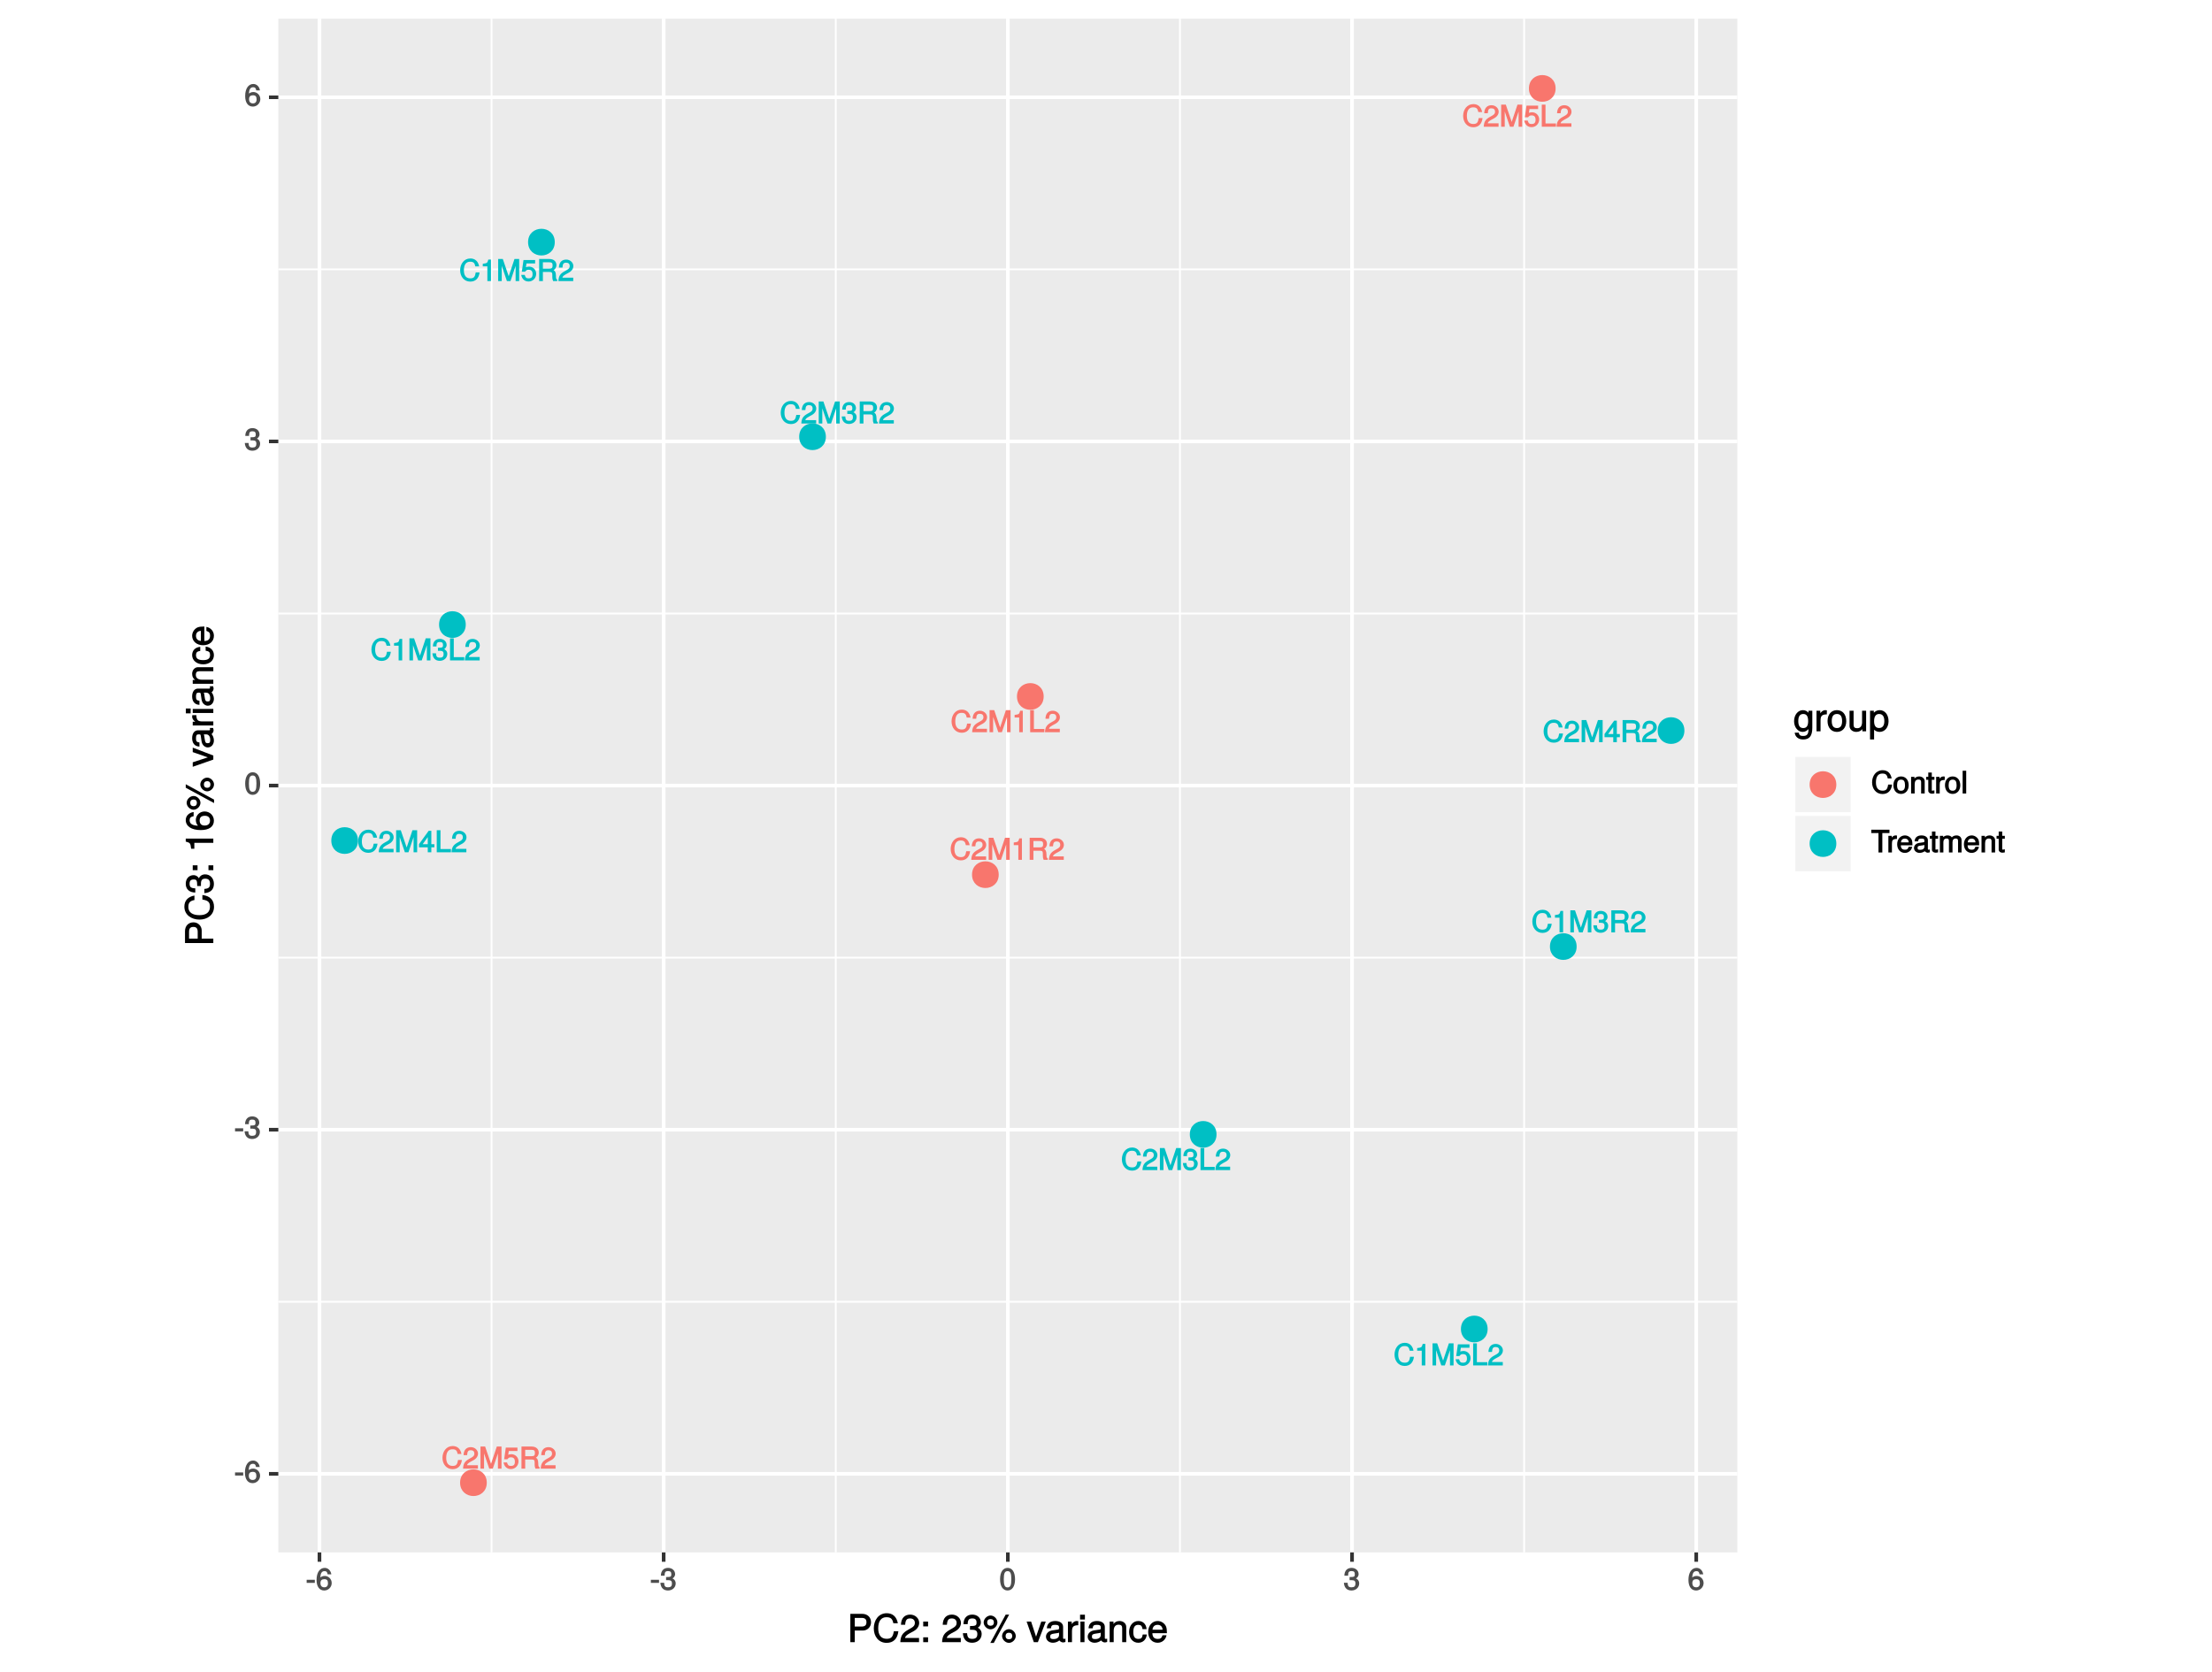 <?xml version="1.0" encoding="UTF-8"?>
<svg xmlns="http://www.w3.org/2000/svg" xmlns:xlink="http://www.w3.org/1999/xlink" width="648pt" height="490pt" viewBox="0 0 648 490" version="1.1">
<defs>
<g>
<symbol overflow="visible" id="glyph0-0">
<path style="stroke:none;" d=""/>
</symbol>
<symbol overflow="visible" id="glyph0-1">
<path style="stroke:none;" d="M 5.781 -2.531 L 4.812 -2.531 C 4.609 -1.234 4.281 -0.797 3.219 -0.797 C 1.984 -0.797 1.344 -1.625 1.344 -3.172 C 1.344 -4.766 1.953 -5.672 3.156 -5.672 C 4.125 -5.672 4.484 -5.359 4.703 -4.297 L 5.812 -4.297 C 5.547 -5.781 4.609 -6.625 3.25 -6.625 C 1.359 -6.625 0.25 -4.984 0.25 -3.172 C 0.25 -1.344 1.391 0.156 3.219 0.156 C 4.734 0.156 5.734 -0.781 5.938 -2.531 Z M 5.781 -2.531 "/>
</symbol>
<symbol overflow="visible" id="glyph0-2">
<path style="stroke:none;" d="M 4.5 -4.406 C 4.5 -5.422 3.562 -6.297 2.422 -6.297 C 1.188 -6.297 0.312 -5.562 0.266 -3.953 L 1.312 -3.953 C 1.375 -5.094 1.656 -5.391 2.391 -5.391 C 3.078 -5.391 3.438 -5.031 3.438 -4.391 C 3.438 -3.906 3.203 -3.594 2.656 -3.281 L 1.875 -2.844 C 0.609 -2.125 0.203 -1.469 0.125 0 L 4.469 0 L 4.469 -1 L 1.297 -1 C 1.359 -1.359 1.594 -1.594 2.328 -2.016 L 3.188 -2.484 C 4.031 -2.938 4.5 -3.656 4.5 -4.406 Z M 4.5 -4.406 "/>
</symbol>
<symbol overflow="visible" id="glyph0-3">
<path style="stroke:none;" d="M 6.641 -0.125 L 6.641 -6.469 L 5.266 -6.469 L 3.422 -0.953 L 3.734 -0.938 L 1.844 -6.469 L 0.484 -6.469 L 0.484 0 L 1.531 0 L 1.531 -5.344 L 1.234 -5.344 L 3.047 0 L 4.094 0 L 5.891 -5.344 L 5.594 -5.344 L 5.594 0 L 6.641 0 Z M 6.641 -0.125 "/>
</symbol>
<symbol overflow="visible" id="glyph0-4">
<path style="stroke:none;" d="M 4.516 -2.141 C 4.516 -3.328 3.578 -4.234 2.422 -4.234 C 2 -4.234 1.547 -4.094 1.5 -4.062 L 1.672 -5.172 L 4.203 -5.172 L 4.203 -6.172 L 0.797 -6.172 L 0.312 -2.75 L 1.25 -2.75 C 1.625 -3.203 1.812 -3.312 2.281 -3.312 C 3.094 -3.312 3.453 -2.922 3.453 -2.031 C 3.453 -1.156 3.109 -0.797 2.281 -0.797 C 1.625 -0.797 1.375 -1 1.156 -1.812 L 0.125 -1.812 C 0.391 -0.484 1.234 0.125 2.297 0.125 C 3.531 0.125 4.516 -0.859 4.516 -2.141 Z M 4.516 -2.141 "/>
</symbol>
<symbol overflow="visible" id="glyph0-5">
<path style="stroke:none;" d="M 5.938 -0.125 L 5.938 -0.391 C 5.594 -0.625 5.578 -0.75 5.562 -1.578 C 5.547 -2.609 5.25 -3.031 4.859 -3.203 C 5.266 -3.406 5.703 -3.969 5.703 -4.688 C 5.703 -5.766 4.875 -6.469 3.656 -6.469 L 0.641 -6.469 L 0.641 0 L 1.734 0 L 1.734 -2.672 L 3.641 -2.672 C 4.328 -2.672 4.516 -2.484 4.5 -1.719 L 4.5 -1.156 C 4.484 -0.781 4.562 -0.391 4.734 0 L 5.938 0 Z M 4.578 -4.578 C 4.578 -3.844 4.344 -3.641 3.5 -3.641 L 1.734 -3.641 L 1.734 -5.516 L 3.5 -5.516 C 4.391 -5.516 4.578 -5.266 4.578 -4.578 Z M 4.578 -4.578 "/>
</symbol>
<symbol overflow="visible" id="glyph0-6">
<path style="stroke:none;" d="M 3.109 -0.125 L 3.109 -6.297 L 2.344 -6.297 C 2.047 -5.266 2.031 -5.25 0.719 -5.078 L 0.719 -4.312 L 2.062 -4.312 L 2.062 0 L 3.109 0 Z M 3.109 -0.125 "/>
</symbol>
<symbol overflow="visible" id="glyph0-7">
<path style="stroke:none;" d="M 4.688 -0.125 L 4.688 -0.953 L 1.625 -0.953 L 1.625 -6.469 L 0.531 -6.469 L 0.531 0 L 4.688 0 Z M 4.688 -0.125 "/>
</symbol>
<symbol overflow="visible" id="glyph0-8">
<path style="stroke:none;" d="M 4.469 -1.891 C 4.469 -2.625 4.016 -3.172 3.297 -3.422 L 3.297 -3.172 C 3.859 -3.391 4.281 -3.906 4.281 -4.516 C 4.281 -5.547 3.453 -6.297 2.297 -6.297 C 1.078 -6.297 0.266 -5.531 0.25 -4.094 L 1.297 -4.094 C 1.312 -5.125 1.531 -5.391 2.297 -5.391 C 2.969 -5.391 3.219 -5.125 3.219 -4.484 C 3.219 -3.844 3.094 -3.703 1.734 -3.703 L 1.734 -2.812 L 2.297 -2.812 C 3.125 -2.812 3.391 -2.547 3.391 -1.875 C 3.391 -1.125 3.078 -0.797 2.297 -0.797 C 1.469 -0.797 1.219 -1.078 1.156 -2.078 L 0.109 -2.078 C 0.219 -0.609 1.031 0.125 2.266 0.125 C 3.516 0.125 4.469 -0.75 4.469 -1.891 Z M 4.469 -1.891 "/>
</symbol>
<symbol overflow="visible" id="glyph0-9">
<path style="stroke:none;" d="M 4.578 -1.578 L 4.578 -2.375 L 3.688 -2.375 L 3.688 -6.297 L 2.906 -6.297 L 0.078 -2.391 L 0.078 -1.453 L 2.641 -1.453 L 2.641 0 L 3.688 0 L 3.688 -1.453 L 4.578 -1.453 Z M 2.797 -2.375 L 1.156 -2.375 L 2.891 -4.797 L 2.641 -4.891 L 2.641 -2.375 Z M 2.797 -2.375 "/>
</symbol>
<symbol overflow="visible" id="glyph0-10">
<path style="stroke:none;" d="M 4.703 -0.141 L 4.703 -0.844 C 4.484 -0.797 4.453 -0.797 4.406 -0.797 C 4.156 -0.797 4.172 -0.797 4.172 -1.016 L 4.172 -3.5 C 4.172 -4.297 3.453 -4.859 2.344 -4.859 C 1.266 -4.859 0.438 -4.328 0.391 -3.141 L 1.406 -3.141 C 1.469 -3.828 1.656 -3.938 2.328 -3.938 C 2.953 -3.938 3.172 -3.828 3.172 -3.406 L 3.172 -3.219 C 3.172 -2.922 3.141 -2.922 2.578 -2.844 C 1.562 -2.719 1.422 -2.688 1.141 -2.578 C 0.625 -2.359 0.203 -1.828 0.203 -1.281 C 0.203 -0.484 0.922 0.125 1.828 0.125 C 2.391 0.125 3.047 -0.141 3.266 -0.359 C 3.266 -0.312 3.734 0.062 4.078 0.062 C 4.219 0.062 4.328 0.047 4.703 -0.047 Z M 3.172 -1.672 C 3.172 -1.031 2.672 -0.75 1.984 -0.75 C 1.422 -0.75 1.25 -0.812 1.25 -1.312 C 1.25 -1.781 1.422 -1.844 2.172 -1.969 C 2.922 -2.062 3.078 -2.094 3.172 -2.141 Z M 3.172 -1.672 "/>
</symbol>
<symbol overflow="visible" id="glyph1-0">
<path style="stroke:none;" d=""/>
</symbol>
<symbol overflow="visible" id="glyph1-1">
<path style="stroke:none;" d="M 2.641 -2.25 L 2.641 -3.016 L 0.25 -3.016 L 0.25 -2.109 L 2.641 -2.109 Z M 2.641 -2.25 "/>
</symbol>
<symbol overflow="visible" id="glyph1-2">
<path style="stroke:none;" d="M 4.656 -2.062 C 4.656 -3.234 3.719 -4.141 2.609 -4.141 C 1.984 -4.141 1.391 -3.875 1.062 -3.406 L 1.312 -3.312 C 1.328 -4.844 1.672 -5.547 2.562 -5.547 C 3.109 -5.547 3.328 -5.344 3.469 -4.609 L 4.547 -4.609 C 4.375 -5.766 3.562 -6.5 2.609 -6.5 C 1.156 -6.5 0.219 -5.141 0.219 -2.969 C 0.219 -1.031 1.047 0.125 2.469 0.125 C 3.656 0.125 4.656 -0.844 4.656 -2.062 Z M 3.562 -2 C 3.562 -1.219 3.188 -0.812 2.484 -0.812 C 1.766 -0.812 1.359 -1.25 1.359 -2.047 C 1.359 -2.828 1.734 -3.188 2.5 -3.188 C 3.25 -3.188 3.562 -2.844 3.562 -2 Z M 3.562 -2 "/>
</symbol>
<symbol overflow="visible" id="glyph1-3">
<path style="stroke:none;" d="M 4.594 -1.938 C 4.594 -2.703 4.141 -3.266 3.391 -3.531 L 3.391 -3.266 C 3.969 -3.5 4.422 -4.031 4.422 -4.656 C 4.422 -5.734 3.547 -6.5 2.359 -6.5 C 1.109 -6.5 0.281 -5.703 0.25 -4.219 L 1.344 -4.219 C 1.359 -5.281 1.578 -5.562 2.375 -5.562 C 3.062 -5.562 3.312 -5.281 3.312 -4.625 C 3.312 -3.953 3.188 -3.812 1.781 -3.812 L 1.781 -2.906 L 2.359 -2.906 C 3.219 -2.906 3.5 -2.625 3.5 -1.938 C 3.5 -1.156 3.172 -0.812 2.359 -0.812 C 1.516 -0.812 1.266 -1.109 1.203 -2.141 L 0.109 -2.141 C 0.219 -0.625 1.062 0.125 2.344 0.125 C 3.625 0.125 4.594 -0.766 4.594 -1.938 Z M 4.594 -1.938 "/>
</symbol>
<symbol overflow="visible" id="glyph1-4">
<path style="stroke:none;" d="M 4.609 -3.125 C 4.609 -5.297 3.781 -6.5 2.422 -6.5 C 1.078 -6.5 0.219 -5.281 0.219 -3.188 C 0.219 -1.078 1.078 0.125 2.422 0.125 C 3.734 0.125 4.609 -1.078 4.609 -3.125 Z M 3.516 -3.203 C 3.516 -1.438 3.266 -0.781 2.406 -0.781 C 1.578 -0.781 1.312 -1.469 1.312 -3.172 C 1.312 -4.875 1.578 -5.547 2.422 -5.547 C 3.25 -5.547 3.516 -4.875 3.516 -3.203 Z M 3.516 -3.203 "/>
</symbol>
<symbol overflow="visible" id="glyph1-5">
<path style="stroke:none;" d="M 5.953 -2.609 L 4.969 -2.609 C 4.766 -1.281 4.406 -0.828 3.328 -0.828 C 2.047 -0.828 1.391 -1.672 1.391 -3.266 C 1.391 -4.922 2.016 -5.844 3.25 -5.844 C 4.25 -5.844 4.625 -5.531 4.859 -4.422 L 6 -4.422 C 5.719 -5.969 4.766 -6.828 3.359 -6.828 C 1.406 -6.828 0.266 -5.141 0.266 -3.266 C 0.266 -1.391 1.438 0.156 3.312 0.156 C 4.875 0.156 5.906 -0.797 6.125 -2.609 Z M 5.953 -2.609 "/>
</symbol>
<symbol overflow="visible" id="glyph1-6">
<path style="stroke:none;" d="M 4.641 -2.406 C 4.641 -4 3.719 -5 2.391 -5 C 1.094 -5 0.156 -3.984 0.156 -2.438 C 0.156 -0.891 1.094 0.125 2.406 0.125 C 3.688 0.125 4.641 -0.891 4.641 -2.406 Z M 3.562 -2.406 C 3.562 -1.328 3.203 -0.812 2.406 -0.812 C 1.578 -0.812 1.234 -1.312 1.234 -2.438 C 1.234 -3.547 1.578 -4.062 2.406 -4.062 C 3.234 -4.062 3.562 -3.547 3.562 -2.406 Z M 3.562 -2.406 "/>
</symbol>
<symbol overflow="visible" id="glyph1-7">
<path style="stroke:none;" d="M 4.438 -0.125 L 4.438 -3.609 C 4.438 -4.375 3.719 -5 2.828 -5 C 2.141 -5 1.578 -4.703 1.172 -4.062 L 1.438 -3.969 L 1.438 -4.875 L 0.453 -4.875 L 0.453 0 L 1.5 0 L 1.5 -2.672 C 1.5 -3.609 1.859 -4.094 2.609 -4.094 C 3.188 -4.094 3.391 -3.875 3.391 -3.328 L 3.391 0 L 4.438 0 Z M 4.438 -0.125 "/>
</symbol>
<symbol overflow="visible" id="glyph1-8">
<path style="stroke:none;" d="M 2.391 -0.125 L 2.391 -0.922 C 2.141 -0.859 2.016 -0.844 1.875 -0.844 C 1.562 -0.844 1.625 -0.797 1.625 -1.125 L 1.625 -4.016 L 2.391 -4.016 L 2.391 -4.875 L 1.625 -4.875 L 1.625 -6.141 L 0.594 -6.141 L 0.594 -4.875 L -0.031 -4.875 L -0.031 -4.016 L 0.594 -4.016 L 0.594 -0.797 C 0.594 -0.328 1.062 0.062 1.641 0.062 C 1.812 0.062 1.984 0.047 2.391 -0.031 Z M 2.391 -0.125 "/>
</symbol>
<symbol overflow="visible" id="glyph1-9">
<path style="stroke:none;" d="M 2.969 -4.094 L 2.969 -4.969 C 2.703 -5 2.641 -5 2.547 -5 C 2.062 -5 1.594 -4.688 1.172 -4 L 1.438 -3.906 L 1.438 -4.875 L 0.453 -4.875 L 0.453 0 L 1.5 0 L 1.5 -2.531 C 1.5 -3.562 1.688 -3.953 2.969 -3.969 Z M 2.969 -4.094 "/>
</symbol>
<symbol overflow="visible" id="glyph1-10">
<path style="stroke:none;" d="M 1.484 -0.125 L 1.484 -6.672 L 0.438 -6.672 L 0.438 0 L 1.484 0 Z M 1.484 -0.125 "/>
</symbol>
<symbol overflow="visible" id="glyph1-11">
<path style="stroke:none;" d="M 5.359 -5.828 L 5.359 -6.672 L 0.031 -6.672 L 0.031 -5.688 L 2.141 -5.688 L 2.141 0 L 3.266 0 L 3.266 -5.688 L 5.359 -5.688 Z M 5.359 -5.828 "/>
</symbol>
<symbol overflow="visible" id="glyph1-12">
<path style="stroke:none;" d="M 4.656 -2.219 C 4.656 -2.891 4.609 -3.312 4.484 -3.656 C 4.172 -4.422 3.328 -5 2.469 -5 C 1.172 -5 0.188 -3.922 0.188 -2.406 C 0.188 -0.891 1.156 0.125 2.453 0.125 C 3.5 0.125 4.375 -0.594 4.594 -1.656 L 3.547 -1.656 C 3.312 -0.938 3.062 -0.812 2.469 -0.812 C 1.703 -0.812 1.281 -1.172 1.266 -2.094 L 4.656 -2.094 Z M 3.828 -2.781 C 3.828 -2.781 3.609 -2.938 3.641 -2.953 L 1.297 -2.953 C 1.344 -3.641 1.719 -4.062 2.453 -4.062 C 3.172 -4.062 3.578 -3.594 3.578 -2.875 Z M 3.828 -2.781 "/>
</symbol>
<symbol overflow="visible" id="glyph1-13">
<path style="stroke:none;" d="M 4.859 -0.156 L 4.859 -0.875 C 4.625 -0.812 4.594 -0.812 4.547 -0.812 C 4.297 -0.812 4.297 -0.812 4.297 -1.047 L 4.297 -3.609 C 4.297 -4.438 3.547 -5 2.422 -5 C 1.297 -5 0.453 -4.453 0.406 -3.25 L 1.438 -3.25 C 1.516 -3.938 1.703 -4.062 2.391 -4.062 C 3.047 -4.062 3.266 -3.953 3.266 -3.516 L 3.266 -3.312 C 3.266 -3.016 3.234 -3.016 2.656 -2.938 C 1.625 -2.812 1.453 -2.766 1.172 -2.656 C 0.641 -2.438 0.219 -1.891 0.219 -1.328 C 0.219 -0.5 0.953 0.125 1.875 0.125 C 2.469 0.125 3.156 -0.156 3.359 -0.375 C 3.375 -0.328 3.844 0.062 4.203 0.062 C 4.359 0.062 4.469 0.047 4.859 -0.047 Z M 3.266 -1.719 C 3.266 -1.062 2.75 -0.781 2.047 -0.781 C 1.469 -0.781 1.281 -0.844 1.281 -1.344 C 1.281 -1.828 1.453 -1.906 2.25 -2.016 C 3.016 -2.125 3.172 -2.156 3.266 -2.203 Z M 3.266 -1.719 "/>
</symbol>
<symbol overflow="visible" id="glyph1-14">
<path style="stroke:none;" d="M 6.828 -0.125 L 6.828 -3.594 C 6.828 -4.422 6.234 -5 5.359 -5 C 4.75 -5 4.266 -4.781 3.969 -4.422 C 3.781 -4.766 3.312 -5 2.703 -5 C 2.094 -5 1.578 -4.734 1.172 -4.188 L 1.438 -4.094 L 1.438 -4.875 L 0.469 -4.875 L 0.469 0 L 1.5 0 L 1.5 -3.031 C 1.5 -3.688 1.844 -4.094 2.438 -4.094 C 2.984 -4.094 3.125 -3.891 3.125 -3.312 L 3.125 0 L 4.172 0 L 4.172 -3.031 C 4.172 -3.688 4.516 -4.094 5.109 -4.094 C 5.641 -4.094 5.797 -3.891 5.797 -3.312 L 5.797 0 L 6.828 0 Z M 6.828 -0.125 "/>
</symbol>
<symbol overflow="visible" id="glyph2-0">
<path style="stroke:none;" d=""/>
</symbol>
<symbol overflow="visible" id="glyph2-1">
<path style="stroke:none;" d="M 6.922 -5.797 C 6.922 -7.297 5.891 -8.297 4.312 -8.297 L 0.859 -8.297 L 0.859 0 L 2.156 0 L 2.156 -3.406 L 4.547 -3.406 C 5.859 -3.406 6.922 -4.469 6.922 -5.797 Z M 5.578 -5.844 C 5.578 -4.969 5.141 -4.578 4.156 -4.578 L 2.156 -4.578 L 2.156 -7.109 L 4.156 -7.109 C 5.141 -7.109 5.578 -6.719 5.578 -5.844 Z M 5.578 -5.844 "/>
</symbol>
<symbol overflow="visible" id="glyph2-2">
<path style="stroke:none;" d="M 7.453 -3.203 L 6.266 -3.203 C 6 -1.547 5.516 -0.984 4.156 -0.984 C 2.562 -0.984 1.688 -2.062 1.688 -4.062 C 1.688 -6.109 2.516 -7.312 4.062 -7.312 C 5.328 -7.312 5.844 -6.891 6.125 -5.531 L 7.438 -5.531 C 7.094 -7.422 5.953 -8.484 4.188 -8.484 C 1.766 -8.484 0.391 -6.391 0.391 -4.047 C 0.391 -1.703 1.797 0.203 4.141 0.203 C 6.109 0.203 7.344 -0.969 7.594 -3.203 Z M 7.453 -3.203 "/>
</symbol>
<symbol overflow="visible" id="glyph2-3">
<path style="stroke:none;" d="M 5.75 -5.641 C 5.75 -6.969 4.594 -8.078 3.125 -8.078 C 1.531 -8.078 0.469 -7.109 0.406 -5.094 L 1.641 -5.094 C 1.734 -6.531 2.141 -6.953 3.094 -6.953 C 3.969 -6.953 4.484 -6.453 4.484 -5.625 C 4.484 -5 4.172 -4.578 3.469 -4.188 L 2.469 -3.609 C 0.844 -2.688 0.312 -1.844 0.219 0 L 5.703 0 L 5.703 -1.234 L 1.609 -1.234 C 1.688 -1.734 2 -2.031 2.953 -2.594 L 4.062 -3.188 C 5.141 -3.766 5.75 -4.688 5.75 -5.641 Z M 5.75 -5.641 "/>
</symbol>
<symbol overflow="visible" id="glyph2-4">
<path style="stroke:none;" d="M 2.234 -0.125 L 2.234 -1.422 L 0.812 -1.422 L 0.812 0 L 2.234 0 Z M 2.234 -4.75 L 2.234 -6.031 L 0.812 -6.031 L 0.812 -4.625 L 2.234 -4.625 Z M 2.234 -4.75 "/>
</symbol>
<symbol overflow="visible" id="glyph2-5">
<path style="stroke:none;" d=""/>
</symbol>
<symbol overflow="visible" id="glyph2-6">
<path style="stroke:none;" d="M 5.703 -2.391 C 5.703 -3.344 5.188 -4.031 4.25 -4.359 L 4.25 -4.078 C 4.969 -4.359 5.469 -5 5.469 -5.781 C 5.469 -7.125 4.438 -8.078 2.953 -8.078 C 1.391 -8.078 0.406 -7.078 0.375 -5.281 L 1.609 -5.281 C 1.641 -6.562 1.984 -6.953 2.969 -6.953 C 3.828 -6.953 4.203 -6.578 4.203 -5.75 C 4.203 -4.922 3.984 -4.719 2.281 -4.719 L 2.281 -3.625 L 2.953 -3.625 C 4.031 -3.625 4.438 -3.25 4.438 -2.391 C 4.438 -1.406 3.969 -0.969 2.953 -0.969 C 1.906 -0.969 1.516 -1.359 1.438 -2.625 L 0.203 -2.625 C 0.328 -0.75 1.328 0.172 2.922 0.172 C 4.531 0.172 5.703 -0.922 5.703 -2.391 Z M 5.703 -2.391 "/>
</symbol>
<symbol overflow="visible" id="glyph2-7">
<path style="stroke:none;" d="M 4.203 -5.766 C 4.203 -6.828 3.25 -7.812 2.188 -7.812 C 1.172 -7.812 0.172 -6.812 0.172 -5.781 C 0.172 -4.75 1.172 -3.766 2.203 -3.766 C 3.219 -3.766 4.203 -4.75 4.203 -5.766 Z M 3.172 -5.781 C 3.172 -5.172 2.812 -4.812 2.203 -4.812 C 1.578 -4.812 1.203 -5.188 1.203 -5.781 C 1.203 -6.406 1.578 -6.766 2.188 -6.766 C 2.812 -6.766 3.172 -6.406 3.172 -5.781 Z M 7.422 -8.078 L 6.625 -8.078 L 2.125 0.219 L 3.141 0.219 L 7.641 -8.078 Z M 9.578 -1.781 C 9.578 -2.844 8.625 -3.812 7.562 -3.812 C 6.547 -3.812 5.562 -2.828 5.562 -1.797 C 5.562 -0.766 6.547 0.203 7.578 0.203 C 8.594 0.203 9.578 -0.766 9.578 -1.781 Z M 8.547 -1.781 C 8.547 -1.188 8.188 -0.844 7.578 -0.844 C 6.969 -0.844 6.594 -1.188 6.594 -1.797 C 6.594 -2.406 6.969 -2.766 7.562 -2.766 C 8.188 -2.766 8.547 -2.406 8.547 -1.781 Z M 8.547 -1.781 "/>
</symbol>
<symbol overflow="visible" id="glyph2-8">
<path style="stroke:none;" d="M 5.344 -6.031 L 4.219 -6.031 L 2.547 -1.219 L 2.812 -1.219 L 1.234 -6.031 L -0.078 -6.031 L 2.031 0 L 3.219 0 L 5.531 -6.031 Z M 5.344 -6.031 "/>
</symbol>
<symbol overflow="visible" id="glyph2-9">
<path style="stroke:none;" d="M 6.016 -0.156 L 6.016 -1.016 C 5.781 -0.969 5.734 -0.969 5.688 -0.969 C 5.375 -0.969 5.328 -0.984 5.328 -1.281 L 5.328 -4.484 C 5.328 -5.516 4.438 -6.203 3.031 -6.203 C 1.625 -6.203 0.625 -5.516 0.562 -4.062 L 1.766 -4.062 C 1.844 -4.891 2.141 -5.078 2.984 -5.078 C 3.812 -5.078 4.141 -4.906 4.141 -4.359 L 4.141 -4.109 C 4.141 -3.734 4.047 -3.703 3.328 -3.625 C 2.031 -3.453 1.828 -3.406 1.469 -3.266 C 0.797 -2.984 0.312 -2.328 0.312 -1.625 C 0.312 -0.578 1.188 0.172 2.359 0.172 C 3.094 0.172 3.891 -0.172 4.234 -0.531 C 4.266 -0.375 4.812 0.078 5.266 0.078 C 5.438 0.078 5.594 0.062 6.016 -0.062 Z M 4.141 -2.125 C 4.141 -1.297 3.438 -0.906 2.547 -0.906 C 1.844 -0.906 1.547 -1.016 1.547 -1.656 C 1.547 -2.25 1.828 -2.391 2.812 -2.531 C 3.766 -2.656 3.969 -2.703 4.141 -2.781 Z M 4.141 -2.125 "/>
</symbol>
<symbol overflow="visible" id="glyph2-10">
<path style="stroke:none;" d="M 3.656 -5.094 L 3.656 -6.156 C 3.375 -6.188 3.297 -6.203 3.172 -6.203 C 2.578 -6.203 2.031 -5.812 1.5 -4.953 L 1.734 -4.844 L 1.734 -6.031 L 0.625 -6.031 L 0.625 0 L 1.812 0 L 1.812 -3.125 C 1.812 -4.422 2.109 -4.938 3.656 -4.969 Z M 3.656 -5.094 "/>
</symbol>
<symbol overflow="visible" id="glyph2-11">
<path style="stroke:none;" d="M 1.812 -0.125 L 1.812 -6.031 L 0.625 -6.031 L 0.625 0 L 1.812 0 Z M 1.938 -6.766 L 1.938 -8.047 L 0.516 -8.047 L 0.516 -6.641 L 1.938 -6.641 Z M 1.938 -6.766 "/>
</symbol>
<symbol overflow="visible" id="glyph2-12">
<path style="stroke:none;" d="M 5.484 -0.125 L 5.484 -4.484 C 5.484 -5.438 4.641 -6.203 3.531 -6.203 C 2.672 -6.203 2.031 -5.828 1.516 -5.031 L 1.75 -4.922 L 1.75 -6.031 L 0.625 -6.031 L 0.625 0 L 1.812 0 L 1.812 -3.312 C 1.812 -4.484 2.328 -5.125 3.25 -5.125 C 3.984 -5.125 4.297 -4.812 4.297 -4.125 L 4.297 0 L 5.484 0 Z M 5.484 -0.125 "/>
</symbol>
<symbol overflow="visible" id="glyph2-13">
<path style="stroke:none;" d="M 5.25 -2.25 L 4.203 -2.25 C 4.031 -1.188 3.703 -0.953 2.922 -0.953 C 1.906 -0.953 1.438 -1.594 1.438 -2.953 C 1.438 -4.406 1.891 -5.078 2.891 -5.078 C 3.656 -5.078 4 -4.766 4.141 -3.828 L 5.328 -3.828 C 5.203 -5.375 4.188 -6.203 2.906 -6.203 C 1.359 -6.203 0.203 -4.875 0.203 -2.953 C 0.203 -1.094 1.328 0.172 2.891 0.172 C 4.266 0.172 5.266 -0.797 5.391 -2.25 Z M 5.25 -2.25 "/>
</symbol>
<symbol overflow="visible" id="glyph2-14">
<path style="stroke:none;" d="M 5.781 -2.75 C 5.781 -3.594 5.703 -4.109 5.547 -4.547 C 5.172 -5.484 4.156 -6.203 3.078 -6.203 C 1.469 -6.203 0.297 -4.875 0.297 -2.984 C 0.297 -1.094 1.438 0.172 3.062 0.172 C 4.375 0.172 5.422 -0.719 5.672 -2.031 L 4.5 -2.031 C 4.203 -1.125 3.828 -0.953 3.094 -0.953 C 2.141 -0.953 1.547 -1.438 1.531 -2.625 L 5.781 -2.625 Z M 4.75 -3.469 C 4.75 -3.469 4.562 -3.625 4.578 -3.641 L 1.562 -3.641 C 1.625 -4.516 2.141 -5.078 3.062 -5.078 C 3.969 -5.078 4.516 -4.469 4.516 -3.562 Z M 4.75 -3.469 "/>
</symbol>
<symbol overflow="visible" id="glyph2-15">
<path style="stroke:none;" d="M 5.516 -1.078 L 5.516 -6.031 L 4.391 -6.031 L 4.391 -5.062 L 4.625 -5.156 C 4.156 -5.844 3.516 -6.203 2.766 -6.203 C 1.312 -6.203 0.172 -4.828 0.172 -2.953 C 0.172 -1.141 1.344 0.172 2.688 0.172 C 3.422 0.172 4.016 -0.172 4.625 -0.906 L 4.391 -1 L 4.391 -0.609 C 4.391 0.906 3.906 1.359 2.844 1.359 C 2.109 1.359 1.688 1.234 1.547 0.391 L 0.359 0.391 C 0.469 1.609 1.453 2.391 2.812 2.391 C 4.609 2.391 5.516 1.469 5.516 -1.078 Z M 4.297 -2.984 C 4.297 -1.609 3.844 -0.953 2.875 -0.953 C 1.875 -0.953 1.406 -1.609 1.406 -3.016 C 1.406 -4.406 1.891 -5.078 2.875 -5.078 C 3.859 -5.078 4.297 -4.375 4.297 -2.984 Z M 4.297 -2.984 "/>
</symbol>
<symbol overflow="visible" id="glyph2-16">
<path style="stroke:none;" d="M 5.734 -2.969 C 5.734 -4.969 4.656 -6.203 2.984 -6.203 C 1.375 -6.203 0.25 -4.953 0.25 -3.016 C 0.25 -1.078 1.359 0.172 3 0.172 C 4.625 0.172 5.734 -1.078 5.734 -2.969 Z M 4.516 -2.984 C 4.516 -1.625 4.016 -0.953 3 -0.953 C 1.984 -0.953 1.484 -1.609 1.484 -3.016 C 1.484 -4.406 1.984 -5.078 3 -5.078 C 4.031 -5.078 4.516 -4.406 4.516 -2.984 Z M 4.516 -2.984 "/>
</symbol>
<symbol overflow="visible" id="glyph2-17">
<path style="stroke:none;" d="M 5.438 -0.125 L 5.438 -6.031 L 4.25 -6.031 L 4.25 -2.719 C 4.25 -1.547 3.766 -0.906 2.812 -0.906 C 2.094 -0.906 1.766 -1.203 1.766 -1.906 L 1.766 -6.031 L 0.578 -6.031 L 0.578 -1.547 C 0.578 -0.578 1.438 0.172 2.547 0.172 C 3.406 0.172 4.031 -0.172 4.562 -0.922 L 4.328 -1.016 L 4.328 0 L 5.438 0 Z M 5.438 -0.125 "/>
</symbol>
<symbol overflow="visible" id="glyph2-18">
<path style="stroke:none;" d="M 5.891 -2.953 C 5.891 -4.891 4.812 -6.203 3.281 -6.203 C 2.5 -6.203 1.766 -5.812 1.344 -5.125 L 1.578 -5.031 L 1.578 -6.031 L 0.469 -6.031 L 0.469 2.391 L 1.656 2.391 L 1.656 -0.828 L 1.422 -0.719 C 1.906 -0.125 2.547 0.172 3.281 0.172 C 4.781 0.172 5.891 -1.125 5.891 -2.953 Z M 4.656 -2.984 C 4.656 -1.672 4.125 -0.969 3.125 -0.969 C 2.156 -0.969 1.656 -1.609 1.656 -2.969 C 1.656 -4.328 2.156 -5.078 3.125 -5.078 C 4.141 -5.078 4.656 -4.359 4.656 -2.984 Z M 4.656 -2.984 "/>
</symbol>
<symbol overflow="visible" id="glyph3-0">
<path style="stroke:none;" d=""/>
</symbol>
<symbol overflow="visible" id="glyph3-1">
<path style="stroke:none;" d="M -5.797 -6.922 C -7.297 -6.922 -8.297 -5.891 -8.297 -4.312 L -8.297 -0.859 L 0 -0.859 L 0 -2.156 L -3.406 -2.156 L -3.406 -4.547 C -3.406 -5.859 -4.469 -6.922 -5.797 -6.922 Z M -5.844 -5.578 C -4.969 -5.578 -4.578 -5.141 -4.578 -4.156 L -4.578 -2.156 L -7.109 -2.156 L -7.109 -4.156 C -7.109 -5.141 -6.719 -5.578 -5.844 -5.578 Z M -5.844 -5.578 "/>
</symbol>
<symbol overflow="visible" id="glyph3-2">
<path style="stroke:none;" d="M -3.203 -7.453 L -3.203 -6.266 C -1.547 -6 -0.984 -5.516 -0.984 -4.156 C -0.984 -2.562 -2.062 -1.688 -4.062 -1.688 C -6.109 -1.688 -7.312 -2.516 -7.312 -4.062 C -7.312 -5.328 -6.891 -5.844 -5.531 -6.125 L -5.531 -7.438 C -7.422 -7.094 -8.484 -5.953 -8.484 -4.188 C -8.484 -1.766 -6.391 -0.391 -4.047 -0.391 C -1.703 -0.391 0.203 -1.797 0.203 -4.141 C 0.203 -6.109 -0.969 -7.344 -3.203 -7.594 Z M -3.203 -7.453 "/>
</symbol>
<symbol overflow="visible" id="glyph3-3">
<path style="stroke:none;" d="M -2.391 -5.703 C -3.344 -5.703 -4.031 -5.188 -4.359 -4.25 L -4.078 -4.25 C -4.359 -4.969 -5 -5.469 -5.781 -5.469 C -7.125 -5.469 -8.078 -4.438 -8.078 -2.953 C -8.078 -1.391 -7.078 -0.406 -5.281 -0.375 L -5.281 -1.609 C -6.562 -1.641 -6.953 -1.984 -6.953 -2.969 C -6.953 -3.828 -6.578 -4.203 -5.75 -4.203 C -4.922 -4.203 -4.719 -3.984 -4.719 -2.281 L -3.625 -2.281 L -3.625 -2.953 C -3.625 -4.031 -3.25 -4.438 -2.391 -4.438 C -1.406 -4.438 -0.969 -3.969 -0.969 -2.953 C -0.969 -1.906 -1.359 -1.516 -2.625 -1.438 L -2.625 -0.203 C -0.75 -0.328 0.172 -1.328 0.172 -2.922 C 0.172 -4.531 -0.922 -5.703 -2.391 -5.703 Z M -2.391 -5.703 "/>
</symbol>
<symbol overflow="visible" id="glyph3-4">
<path style="stroke:none;" d="M -0.125 -2.234 L -1.422 -2.234 L -1.422 -0.812 L 0 -0.812 L 0 -2.234 Z M -4.75 -2.234 L -6.031 -2.234 L -6.031 -0.812 L -4.625 -0.812 L -4.625 -2.234 Z M -4.75 -2.234 "/>
</symbol>
<symbol overflow="visible" id="glyph3-5">
<path style="stroke:none;" d=""/>
</symbol>
<symbol overflow="visible" id="glyph3-6">
<path style="stroke:none;" d="M -0.125 -3.953 L -8.078 -3.953 L -8.078 -3.078 C -6.734 -2.688 -6.703 -2.625 -6.5 -0.984 L -5.562 -0.984 L -5.562 -2.703 L 0 -2.703 L 0 -3.953 Z M -0.125 -3.953 "/>
</symbol>
<symbol overflow="visible" id="glyph3-7">
<path style="stroke:none;" d="M -2.547 -5.781 C -4 -5.781 -5.125 -4.656 -5.125 -3.25 C -5.125 -2.484 -4.781 -1.781 -4.219 -1.359 L -4.109 -1.594 C -6.016 -1.609 -6.938 -2.094 -6.938 -3.203 C -6.938 -3.891 -6.641 -4.219 -5.766 -4.406 L -5.766 -5.625 C -7.172 -5.422 -8.078 -4.453 -8.078 -3.266 C -8.078 -1.453 -6.406 -0.328 -3.688 -0.328 C -1.25 -0.328 0.172 -1.312 0.172 -3.094 C 0.172 -4.578 -1.016 -5.781 -2.547 -5.781 Z M -2.469 -4.516 C -1.5 -4.516 -0.969 -4 -0.969 -3.109 C -0.969 -2.203 -1.531 -1.656 -2.531 -1.656 C -3.5 -1.656 -4 -2.172 -4 -3.141 C -4 -4.062 -3.516 -4.516 -2.469 -4.516 Z M -2.469 -4.516 "/>
</symbol>
<symbol overflow="visible" id="glyph3-8">
<path style="stroke:none;" d="M -5.766 -4.203 C -6.828 -4.203 -7.812 -3.25 -7.812 -2.188 C -7.812 -1.172 -6.812 -0.172 -5.781 -0.172 C -4.75 -0.172 -3.766 -1.172 -3.766 -2.203 C -3.766 -3.219 -4.75 -4.203 -5.766 -4.203 Z M -5.781 -3.172 C -5.172 -3.172 -4.812 -2.812 -4.812 -2.203 C -4.812 -1.578 -5.188 -1.203 -5.781 -1.203 C -6.406 -1.203 -6.766 -1.578 -6.766 -2.188 C -6.766 -2.812 -6.406 -3.172 -5.781 -3.172 Z M -8.078 -7.422 L -8.078 -6.625 L 0.219 -2.125 L 0.219 -3.141 L -8.078 -7.641 Z M -1.781 -9.578 C -2.844 -9.578 -3.812 -8.625 -3.812 -7.562 C -3.812 -6.547 -2.828 -5.562 -1.797 -5.562 C -0.766 -5.562 0.203 -6.547 0.203 -7.578 C 0.203 -8.594 -0.766 -9.578 -1.781 -9.578 Z M -1.781 -8.547 C -1.188 -8.547 -0.844 -8.188 -0.844 -7.578 C -0.844 -6.969 -1.188 -6.594 -1.797 -6.594 C -2.406 -6.594 -2.766 -6.969 -2.766 -7.562 C -2.766 -8.188 -2.406 -8.547 -1.781 -8.547 Z M -1.781 -8.547 "/>
</symbol>
<symbol overflow="visible" id="glyph3-9">
<path style="stroke:none;" d="M -6.031 -5.344 L -6.031 -4.219 L -1.219 -2.547 L -1.219 -2.812 L -6.031 -1.234 L -6.031 0.078 L 0 -2.031 L 0 -3.219 L -6.031 -5.531 Z M -6.031 -5.344 "/>
</symbol>
<symbol overflow="visible" id="glyph3-10">
<path style="stroke:none;" d="M -0.156 -6.016 L -1.016 -6.016 C -0.969 -5.781 -0.969 -5.734 -0.969 -5.688 C -0.969 -5.375 -0.984 -5.328 -1.281 -5.328 L -4.484 -5.328 C -5.516 -5.328 -6.203 -4.438 -6.203 -3.031 C -6.203 -1.625 -5.516 -0.625 -4.062 -0.562 L -4.062 -1.766 C -4.891 -1.844 -5.078 -2.141 -5.078 -2.984 C -5.078 -3.812 -4.906 -4.141 -4.359 -4.141 L -4.109 -4.141 C -3.734 -4.141 -3.703 -4.047 -3.625 -3.328 C -3.453 -2.031 -3.406 -1.828 -3.266 -1.469 C -2.984 -0.797 -2.328 -0.312 -1.625 -0.312 C -0.578 -0.312 0.172 -1.188 0.172 -2.359 C 0.172 -3.094 -0.172 -3.891 -0.531 -4.234 C -0.375 -4.266 0.078 -4.812 0.078 -5.266 C 0.078 -5.438 0.062 -5.594 -0.062 -6.016 Z M -2.125 -4.141 C -1.297 -4.141 -0.906 -3.438 -0.906 -2.547 C -0.906 -1.844 -1.016 -1.547 -1.656 -1.547 C -2.25 -1.547 -2.391 -1.828 -2.531 -2.812 C -2.656 -3.766 -2.703 -3.969 -2.781 -4.141 Z M -2.125 -4.141 "/>
</symbol>
<symbol overflow="visible" id="glyph3-11">
<path style="stroke:none;" d="M -5.094 -3.656 L -6.156 -3.656 C -6.188 -3.375 -6.203 -3.297 -6.203 -3.172 C -6.203 -2.578 -5.812 -2.031 -4.953 -1.5 L -4.844 -1.734 L -6.031 -1.734 L -6.031 -0.625 L 0 -0.625 L 0 -1.812 L -3.125 -1.812 C -4.422 -1.812 -4.938 -2.109 -4.969 -3.656 Z M -5.094 -3.656 "/>
</symbol>
<symbol overflow="visible" id="glyph3-12">
<path style="stroke:none;" d="M -0.125 -1.812 L -6.031 -1.812 L -6.031 -0.625 L 0 -0.625 L 0 -1.812 Z M -6.766 -1.938 L -8.047 -1.938 L -8.047 -0.516 L -6.641 -0.516 L -6.641 -1.938 Z M -6.766 -1.938 "/>
</symbol>
<symbol overflow="visible" id="glyph3-13">
<path style="stroke:none;" d="M -0.125 -5.484 L -4.484 -5.484 C -5.438 -5.484 -6.203 -4.641 -6.203 -3.531 C -6.203 -2.672 -5.828 -2.031 -5.031 -1.516 L -4.922 -1.75 L -6.031 -1.75 L -6.031 -0.625 L 0 -0.625 L 0 -1.812 L -3.312 -1.812 C -4.484 -1.812 -5.125 -2.328 -5.125 -3.25 C -5.125 -3.984 -4.812 -4.297 -4.125 -4.297 L 0 -4.297 L 0 -5.484 Z M -0.125 -5.484 "/>
</symbol>
<symbol overflow="visible" id="glyph3-14">
<path style="stroke:none;" d="M -2.25 -5.25 L -2.25 -4.203 C -1.188 -4.031 -0.953 -3.703 -0.953 -2.922 C -0.953 -1.906 -1.594 -1.438 -2.953 -1.438 C -4.406 -1.438 -5.078 -1.891 -5.078 -2.891 C -5.078 -3.656 -4.766 -4 -3.828 -4.141 L -3.828 -5.328 C -5.375 -5.203 -6.203 -4.188 -6.203 -2.906 C -6.203 -1.359 -4.875 -0.203 -2.953 -0.203 C -1.094 -0.203 0.172 -1.328 0.172 -2.891 C 0.172 -4.266 -0.797 -5.266 -2.25 -5.391 Z M -2.25 -5.25 "/>
</symbol>
<symbol overflow="visible" id="glyph3-15">
<path style="stroke:none;" d="M -2.75 -5.781 C -3.594 -5.781 -4.109 -5.703 -4.547 -5.547 C -5.484 -5.172 -6.203 -4.156 -6.203 -3.078 C -6.203 -1.469 -4.875 -0.297 -2.984 -0.297 C -1.094 -0.297 0.172 -1.438 0.172 -3.062 C 0.172 -4.375 -0.719 -5.422 -2.031 -5.672 L -2.031 -4.5 C -1.125 -4.203 -0.953 -3.828 -0.953 -3.094 C -0.953 -2.141 -1.438 -1.547 -2.625 -1.531 L -2.625 -5.781 Z M -3.469 -4.75 C -3.469 -4.75 -3.625 -4.562 -3.641 -4.578 L -3.641 -1.562 C -4.516 -1.625 -5.078 -2.141 -5.078 -3.062 C -5.078 -3.969 -4.469 -4.516 -3.562 -4.516 Z M -3.469 -4.75 "/>
</symbol>
</g>
<clipPath id="clip1">
  <path d="M 48.383 0 L 600 0 L 600 490 L 48.383 490 Z M 48.383 0 "/>
</clipPath>
<clipPath id="clip2">
  <path d="M 48.383 0 L 600.613 0 L 600.613 490 L 48.383 490 Z M 48.383 0 "/>
</clipPath>
<clipPath id="clip3">
  <path d="M 81.535 5.48 L 509 5.48 L 509 455 L 81.535 455 Z M 81.535 5.48 "/>
</clipPath>
<clipPath id="clip4">
  <path d="M 81.535 381 L 509.957 381 L 509.957 382 L 81.535 382 Z M 81.535 381 "/>
</clipPath>
<clipPath id="clip5">
  <path d="M 81.535 280 L 509.957 280 L 509.957 281 L 81.535 281 Z M 81.535 280 "/>
</clipPath>
<clipPath id="clip6">
  <path d="M 81.535 179 L 509.957 179 L 509.957 181 L 81.535 181 Z M 81.535 179 "/>
</clipPath>
<clipPath id="clip7">
  <path d="M 81.535 78 L 509.957 78 L 509.957 80 L 81.535 80 Z M 81.535 78 "/>
</clipPath>
<clipPath id="clip8">
  <path d="M 143 5.48 L 145 5.48 L 145 455.852 L 143 455.852 Z M 143 5.48 "/>
</clipPath>
<clipPath id="clip9">
  <path d="M 244 5.48 L 246 5.48 L 246 455.852 L 244 455.852 Z M 244 5.48 "/>
</clipPath>
<clipPath id="clip10">
  <path d="M 345 5.48 L 346 5.48 L 346 455.852 L 345 455.852 Z M 345 5.48 "/>
</clipPath>
<clipPath id="clip11">
  <path d="M 446 5.48 L 447 5.48 L 447 455.852 L 446 455.852 Z M 446 5.48 "/>
</clipPath>
<clipPath id="clip12">
  <path d="M 81.535 431 L 509.957 431 L 509.957 433 L 81.535 433 Z M 81.535 431 "/>
</clipPath>
<clipPath id="clip13">
  <path d="M 81.535 330 L 509.957 330 L 509.957 332 L 81.535 332 Z M 81.535 330 "/>
</clipPath>
<clipPath id="clip14">
  <path d="M 81.535 229 L 509.957 229 L 509.957 231 L 81.535 231 Z M 81.535 229 "/>
</clipPath>
<clipPath id="clip15">
  <path d="M 81.535 128 L 509.957 128 L 509.957 130 L 81.535 130 Z M 81.535 128 "/>
</clipPath>
<clipPath id="clip16">
  <path d="M 81.535 27 L 509.957 27 L 509.957 30 L 81.535 30 Z M 81.535 27 "/>
</clipPath>
<clipPath id="clip17">
  <path d="M 93 5.48 L 95 5.48 L 95 455.852 L 93 455.852 Z M 93 5.48 "/>
</clipPath>
<clipPath id="clip18">
  <path d="M 193 5.48 L 195 5.48 L 195 455.852 L 193 455.852 Z M 193 5.48 "/>
</clipPath>
<clipPath id="clip19">
  <path d="M 294 5.48 L 296 5.48 L 296 455.852 L 294 455.852 Z M 294 5.48 "/>
</clipPath>
<clipPath id="clip20">
  <path d="M 395 5.48 L 397 5.48 L 397 455.852 L 395 455.852 Z M 395 5.48 "/>
</clipPath>
<clipPath id="clip21">
  <path d="M 496 5.48 L 498 5.48 L 498 455.852 L 496 455.852 Z M 496 5.48 "/>
</clipPath>
</defs>
<g id="surface7179">
<rect x="0" y="0" width="648" height="490" style="fill:rgb(100%,100%,100%);fill-opacity:1;stroke:none;"/>
<g clip-path="url(#clip1)" clip-rule="nonzero">
<path style=" stroke:none;fill-rule:nonzero;fill:rgb(100%,100%,100%);fill-opacity:1;" d="M 48.383 490 L 599.613 490 L 599.613 0 L 48.383 0 Z M 48.383 490 "/>
</g>
<g clip-path="url(#clip2)" clip-rule="nonzero">
<path style="fill:none;stroke-width:1.067;stroke-linecap:round;stroke-linejoin:round;stroke:rgb(100%,100%,100%);stroke-opacity:1;stroke-miterlimit:10;" d="M 48.383 490 L 599.613 490 L 599.613 0 L 48.383 0 Z M 48.383 490 "/>
</g>
<g clip-path="url(#clip3)" clip-rule="nonzero">
<path style=" stroke:none;fill-rule:nonzero;fill:rgb(92.157%,92.157%,92.157%);fill-opacity:1;" d="M 81.535 454.848 L 508.957 454.848 L 508.957 5.477 L 81.535 5.477 Z M 81.535 454.848 "/>
</g>
<g clip-path="url(#clip4)" clip-rule="nonzero">
<path style="fill:none;stroke-width:0.533;stroke-linecap:butt;stroke-linejoin:round;stroke:rgb(100%,100%,100%);stroke-opacity:1;stroke-miterlimit:10;" d="M 81.535 381.41 L 508.957 381.41 "/>
</g>
<g clip-path="url(#clip5)" clip-rule="nonzero">
<path style="fill:none;stroke-width:0.533;stroke-linecap:butt;stroke-linejoin:round;stroke:rgb(100%,100%,100%);stroke-opacity:1;stroke-miterlimit:10;" d="M 81.535 280.578 L 508.957 280.578 "/>
</g>
<g clip-path="url(#clip6)" clip-rule="nonzero">
<path style="fill:none;stroke-width:0.533;stroke-linecap:butt;stroke-linejoin:round;stroke:rgb(100%,100%,100%);stroke-opacity:1;stroke-miterlimit:10;" d="M 81.535 179.75 L 508.957 179.75 "/>
</g>
<g clip-path="url(#clip7)" clip-rule="nonzero">
<path style="fill:none;stroke-width:0.533;stroke-linecap:butt;stroke-linejoin:round;stroke:rgb(100%,100%,100%);stroke-opacity:1;stroke-miterlimit:10;" d="M 81.535 78.918 L 508.957 78.918 "/>
</g>
<g clip-path="url(#clip8)" clip-rule="nonzero">
<path style="fill:none;stroke-width:0.533;stroke-linecap:butt;stroke-linejoin:round;stroke:rgb(100%,100%,100%);stroke-opacity:1;stroke-miterlimit:10;" d="M 144 454.848 L 144 5.48 "/>
</g>
<g clip-path="url(#clip9)" clip-rule="nonzero">
<path style="fill:none;stroke-width:0.533;stroke-linecap:butt;stroke-linejoin:round;stroke:rgb(100%,100%,100%);stroke-opacity:1;stroke-miterlimit:10;" d="M 244.832 454.848 L 244.832 5.48 "/>
</g>
<g clip-path="url(#clip10)" clip-rule="nonzero">
<path style="fill:none;stroke-width:0.533;stroke-linecap:butt;stroke-linejoin:round;stroke:rgb(100%,100%,100%);stroke-opacity:1;stroke-miterlimit:10;" d="M 345.664 454.848 L 345.664 5.48 "/>
</g>
<g clip-path="url(#clip11)" clip-rule="nonzero">
<path style="fill:none;stroke-width:0.533;stroke-linecap:butt;stroke-linejoin:round;stroke:rgb(100%,100%,100%);stroke-opacity:1;stroke-miterlimit:10;" d="M 446.492 454.848 L 446.492 5.48 "/>
</g>
<g clip-path="url(#clip12)" clip-rule="nonzero">
<path style="fill:none;stroke-width:1.067;stroke-linecap:butt;stroke-linejoin:round;stroke:rgb(100%,100%,100%);stroke-opacity:1;stroke-miterlimit:10;" d="M 81.535 431.828 L 508.957 431.828 "/>
</g>
<g clip-path="url(#clip13)" clip-rule="nonzero">
<path style="fill:none;stroke-width:1.067;stroke-linecap:butt;stroke-linejoin:round;stroke:rgb(100%,100%,100%);stroke-opacity:1;stroke-miterlimit:10;" d="M 81.535 330.996 L 508.957 330.996 "/>
</g>
<g clip-path="url(#clip14)" clip-rule="nonzero">
<path style="fill:none;stroke-width:1.067;stroke-linecap:butt;stroke-linejoin:round;stroke:rgb(100%,100%,100%);stroke-opacity:1;stroke-miterlimit:10;" d="M 81.535 230.164 L 508.957 230.164 "/>
</g>
<g clip-path="url(#clip15)" clip-rule="nonzero">
<path style="fill:none;stroke-width:1.067;stroke-linecap:butt;stroke-linejoin:round;stroke:rgb(100%,100%,100%);stroke-opacity:1;stroke-miterlimit:10;" d="M 81.535 129.332 L 508.957 129.332 "/>
</g>
<g clip-path="url(#clip16)" clip-rule="nonzero">
<path style="fill:none;stroke-width:1.067;stroke-linecap:butt;stroke-linejoin:round;stroke:rgb(100%,100%,100%);stroke-opacity:1;stroke-miterlimit:10;" d="M 81.535 28.504 L 508.957 28.504 "/>
</g>
<g clip-path="url(#clip17)" clip-rule="nonzero">
<path style="fill:none;stroke-width:1.067;stroke-linecap:butt;stroke-linejoin:round;stroke:rgb(100%,100%,100%);stroke-opacity:1;stroke-miterlimit:10;" d="M 93.586 454.848 L 93.586 5.48 "/>
</g>
<g clip-path="url(#clip18)" clip-rule="nonzero">
<path style="fill:none;stroke-width:1.067;stroke-linecap:butt;stroke-linejoin:round;stroke:rgb(100%,100%,100%);stroke-opacity:1;stroke-miterlimit:10;" d="M 194.418 454.848 L 194.418 5.48 "/>
</g>
<g clip-path="url(#clip19)" clip-rule="nonzero">
<path style="fill:none;stroke-width:1.067;stroke-linecap:butt;stroke-linejoin:round;stroke:rgb(100%,100%,100%);stroke-opacity:1;stroke-miterlimit:10;" d="M 295.246 454.848 L 295.246 5.48 "/>
</g>
<g clip-path="url(#clip20)" clip-rule="nonzero">
<path style="fill:none;stroke-width:1.067;stroke-linecap:butt;stroke-linejoin:round;stroke:rgb(100%,100%,100%);stroke-opacity:1;stroke-miterlimit:10;" d="M 396.078 454.848 L 396.078 5.48 "/>
</g>
<g clip-path="url(#clip21)" clip-rule="nonzero">
<path style="fill:none;stroke-width:1.067;stroke-linecap:butt;stroke-linejoin:round;stroke:rgb(100%,100%,100%);stroke-opacity:1;stroke-miterlimit:10;" d="M 496.91 454.848 L 496.91 5.48 "/>
</g>
<path style="fill-rule:nonzero;fill:rgb(97.255%,46.275%,42.745%);fill-opacity:1;stroke-width:0.709;stroke-linecap:round;stroke-linejoin:round;stroke:rgb(97.255%,46.275%,42.745%);stroke-opacity:1;stroke-miterlimit:10;" d="M 142.246 434.422 C 142.246 439.164 135.137 439.164 135.137 434.422 C 135.137 429.684 142.246 429.684 142.246 434.422 "/>
<path style="fill-rule:nonzero;fill:rgb(97.255%,46.275%,42.745%);fill-opacity:1;stroke-width:0.709;stroke-linecap:round;stroke-linejoin:round;stroke:rgb(97.255%,46.275%,42.745%);stroke-opacity:1;stroke-miterlimit:10;" d="M 292.219 256.27 C 292.219 261.012 285.109 261.012 285.109 256.27 C 285.109 251.531 292.219 251.531 292.219 256.27 "/>
<path style="fill-rule:nonzero;fill:rgb(97.255%,46.275%,42.745%);fill-opacity:1;stroke-width:0.709;stroke-linecap:round;stroke-linejoin:round;stroke:rgb(97.255%,46.275%,42.745%);stroke-opacity:1;stroke-miterlimit:10;" d="M 305.387 204.059 C 305.387 208.797 298.273 208.797 298.273 204.059 C 298.273 199.316 305.387 199.316 305.387 204.059 "/>
<path style="fill-rule:nonzero;fill:rgb(0%,74.902%,76.863%);fill-opacity:1;stroke-width:0.709;stroke-linecap:round;stroke-linejoin:round;stroke:rgb(0%,74.902%,76.863%);stroke-opacity:1;stroke-miterlimit:10;" d="M 241.582 127.965 C 241.582 132.703 234.473 132.703 234.473 127.965 C 234.473 123.223 241.582 123.223 241.582 127.965 "/>
<path style="fill-rule:nonzero;fill:rgb(0%,74.902%,76.863%);fill-opacity:1;stroke-width:0.709;stroke-linecap:round;stroke-linejoin:round;stroke:rgb(0%,74.902%,76.863%);stroke-opacity:1;stroke-miterlimit:10;" d="M 461.516 277.336 C 461.516 282.078 454.406 282.078 454.406 277.336 C 454.406 272.598 461.516 272.598 461.516 277.336 "/>
<path style="fill-rule:nonzero;fill:rgb(0%,74.902%,76.863%);fill-opacity:1;stroke-width:0.709;stroke-linecap:round;stroke-linejoin:round;stroke:rgb(0%,74.902%,76.863%);stroke-opacity:1;stroke-miterlimit:10;" d="M 136.086 182.992 C 136.086 187.734 128.977 187.734 128.977 182.992 C 128.977 178.254 136.086 178.254 136.086 182.992 "/>
<path style="fill-rule:nonzero;fill:rgb(0%,74.902%,76.863%);fill-opacity:1;stroke-width:0.709;stroke-linecap:round;stroke-linejoin:round;stroke:rgb(0%,74.902%,76.863%);stroke-opacity:1;stroke-miterlimit:10;" d="M 356.023 332.363 C 356.023 337.105 348.91 337.105 348.91 332.363 C 348.91 327.625 356.023 327.625 356.023 332.363 "/>
<path style="fill-rule:nonzero;fill:rgb(0%,74.902%,76.863%);fill-opacity:1;stroke-width:0.709;stroke-linecap:round;stroke-linejoin:round;stroke:rgb(0%,74.902%,76.863%);stroke-opacity:1;stroke-miterlimit:10;" d="M 493.086 214.055 C 493.086 218.793 485.977 218.793 485.977 214.055 C 485.977 209.312 493.086 209.312 493.086 214.055 "/>
<path style="fill-rule:nonzero;fill:rgb(97.255%,46.275%,42.745%);fill-opacity:1;stroke-width:0.709;stroke-linecap:round;stroke-linejoin:round;stroke:rgb(97.255%,46.275%,42.745%);stroke-opacity:1;stroke-miterlimit:10;" d="M 455.359 25.906 C 455.359 30.645 448.25 30.645 448.25 25.906 C 448.25 21.164 455.359 21.164 455.359 25.906 "/>
<path style="fill-rule:nonzero;fill:rgb(0%,74.902%,76.863%);fill-opacity:1;stroke-width:0.709;stroke-linecap:round;stroke-linejoin:round;stroke:rgb(0%,74.902%,76.863%);stroke-opacity:1;stroke-miterlimit:10;" d="M 162.164 70.938 C 162.164 75.68 155.051 75.68 155.051 70.938 C 155.051 66.199 162.164 66.199 162.164 70.938 "/>
<path style="fill-rule:nonzero;fill:rgb(0%,74.902%,76.863%);fill-opacity:1;stroke-width:0.709;stroke-linecap:round;stroke-linejoin:round;stroke:rgb(0%,74.902%,76.863%);stroke-opacity:1;stroke-miterlimit:10;" d="M 104.52 246.277 C 104.52 251.016 97.41 251.016 97.41 246.277 C 97.41 241.535 104.52 241.535 104.52 246.277 "/>
<path style="fill-rule:nonzero;fill:rgb(0%,74.902%,76.863%);fill-opacity:1;stroke-width:0.709;stroke-linecap:round;stroke-linejoin:round;stroke:rgb(0%,74.902%,76.863%);stroke-opacity:1;stroke-miterlimit:10;" d="M 435.441 389.391 C 435.441 394.129 428.332 394.129 428.332 389.391 C 428.332 384.648 435.441 384.648 435.441 389.391 "/>
<g style="fill:rgb(97.255%,46.275%,42.745%);fill-opacity:1;">
  <use xlink:href="#glyph0-1" x="129.371" y="430.303"/>
  <use xlink:href="#glyph0-2" x="135.53" y="430.303"/>
  <use xlink:href="#glyph0-3" x="140.273" y="430.303"/>
  <use xlink:href="#glyph0-4" x="147.38" y="430.303"/>
  <use xlink:href="#glyph0-5" x="152.123" y="430.303"/>
  <use xlink:href="#glyph0-2" x="158.282" y="430.303"/>
</g>
<g style="fill:rgb(97.255%,46.275%,42.745%);fill-opacity:1;">
  <use xlink:href="#glyph0-1" x="278.25" y="251.928"/>
  <use xlink:href="#glyph0-2" x="284.409" y="251.928"/>
  <use xlink:href="#glyph0-3" x="289.152" y="251.928"/>
  <use xlink:href="#glyph0-6" x="296.259" y="251.928"/>
  <use xlink:href="#glyph0-5" x="301.002" y="251.928"/>
  <use xlink:href="#glyph0-2" x="307.161" y="251.928"/>
</g>
<g style="fill:rgb(97.255%,46.275%,42.745%);fill-opacity:1;">
  <use xlink:href="#glyph0-1" x="278.504" y="214.537"/>
  <use xlink:href="#glyph0-2" x="284.663" y="214.537"/>
  <use xlink:href="#glyph0-3" x="289.406" y="214.537"/>
  <use xlink:href="#glyph0-6" x="296.513" y="214.537"/>
  <use xlink:href="#glyph0-7" x="301.256" y="214.537"/>
  <use xlink:href="#glyph0-2" x="305.999" y="214.537"/>
</g>
<g style="fill:rgb(0%,74.902%,76.863%);fill-opacity:1;">
  <use xlink:href="#glyph0-1" x="228.461" y="124.096"/>
  <use xlink:href="#glyph0-2" x="234.62" y="124.096"/>
  <use xlink:href="#glyph0-3" x="239.363" y="124.096"/>
  <use xlink:href="#glyph0-8" x="246.47" y="124.096"/>
  <use xlink:href="#glyph0-5" x="251.213" y="124.096"/>
  <use xlink:href="#glyph0-2" x="257.372" y="124.096"/>
</g>
<g style="fill:rgb(0%,74.902%,76.863%);fill-opacity:1;">
  <use xlink:href="#glyph0-1" x="448.641" y="273.182"/>
  <use xlink:href="#glyph0-6" x="454.8" y="273.182"/>
  <use xlink:href="#glyph0-3" x="459.543" y="273.182"/>
  <use xlink:href="#glyph0-8" x="466.649" y="273.182"/>
  <use xlink:href="#glyph0-5" x="471.393" y="273.182"/>
  <use xlink:href="#glyph0-2" x="477.552" y="273.182"/>
</g>
<g style="fill:rgb(0%,74.902%,76.863%);fill-opacity:1;">
  <use xlink:href="#glyph0-1" x="108.555" y="193.494"/>
  <use xlink:href="#glyph0-6" x="114.714" y="193.494"/>
  <use xlink:href="#glyph0-3" x="119.457" y="193.494"/>
  <use xlink:href="#glyph0-8" x="126.563" y="193.494"/>
  <use xlink:href="#glyph0-7" x="131.307" y="193.494"/>
  <use xlink:href="#glyph0-2" x="136.05" y="193.494"/>
</g>
<g style="fill:rgb(0%,74.902%,76.863%);fill-opacity:1;">
  <use xlink:href="#glyph0-1" x="328.402" y="342.838"/>
  <use xlink:href="#glyph0-2" x="334.562" y="342.838"/>
  <use xlink:href="#glyph0-3" x="339.305" y="342.838"/>
  <use xlink:href="#glyph0-8" x="346.411" y="342.838"/>
  <use xlink:href="#glyph0-7" x="351.154" y="342.838"/>
  <use xlink:href="#glyph0-2" x="355.897" y="342.838"/>
</g>
<g style="fill:rgb(0%,74.902%,76.863%);fill-opacity:1;">
  <use xlink:href="#glyph0-1" x="451.949" y="217.447"/>
  <use xlink:href="#glyph0-2" x="458.108" y="217.447"/>
  <use xlink:href="#glyph0-3" x="462.852" y="217.447"/>
  <use xlink:href="#glyph0-9" x="469.958" y="217.447"/>
  <use xlink:href="#glyph0-5" x="474.701" y="217.447"/>
  <use xlink:href="#glyph0-2" x="480.86" y="217.447"/>
</g>
<g style="fill:rgb(97.255%,46.275%,42.745%);fill-opacity:1;">
  <use xlink:href="#glyph0-1" x="428.375" y="37.127"/>
  <use xlink:href="#glyph0-2" x="434.534" y="37.127"/>
  <use xlink:href="#glyph0-3" x="439.277" y="37.127"/>
  <use xlink:href="#glyph0-4" x="446.384" y="37.127"/>
  <use xlink:href="#glyph0-7" x="451.127" y="37.127"/>
  <use xlink:href="#glyph0-2" x="455.87" y="37.127"/>
</g>
<g style="fill:rgb(0%,74.902%,76.863%);fill-opacity:1;">
  <use xlink:href="#glyph0-1" x="134.551" y="82.354"/>
  <use xlink:href="#glyph0-6" x="140.71" y="82.354"/>
  <use xlink:href="#glyph0-3" x="145.453" y="82.354"/>
  <use xlink:href="#glyph0-4" x="152.56" y="82.354"/>
  <use xlink:href="#glyph0-5" x="157.303" y="82.354"/>
  <use xlink:href="#glyph0-2" x="163.462" y="82.354"/>
</g>
<g style="fill:rgb(0%,74.902%,76.863%);fill-opacity:1;">
  <use xlink:href="#glyph0-1" x="104.66" y="249.717"/>
  <use xlink:href="#glyph0-2" x="110.819" y="249.717"/>
  <use xlink:href="#glyph0-3" x="115.562" y="249.717"/>
  <use xlink:href="#glyph0-9" x="122.669" y="249.717"/>
  <use xlink:href="#glyph0-7" x="127.412" y="249.717"/>
  <use xlink:href="#glyph0-2" x="132.155" y="249.717"/>
</g>
<g style="fill:rgb(0%,74.902%,76.863%);fill-opacity:1;">
  <use xlink:href="#glyph0-1" x="408.273" y="400.061"/>
  <use xlink:href="#glyph0-6" x="414.433" y="400.061"/>
  <use xlink:href="#glyph0-3" x="419.176" y="400.061"/>
  <use xlink:href="#glyph0-4" x="426.282" y="400.061"/>
  <use xlink:href="#glyph0-7" x="431.025" y="400.061"/>
  <use xlink:href="#glyph0-2" x="435.769" y="400.061"/>
</g>
<g style="fill:rgb(30.196%,30.196%,30.196%);fill-opacity:1;">
  <use xlink:href="#glyph1-1" x="68.605" y="434.431"/>
  <use xlink:href="#glyph1-2" x="71.535" y="434.431"/>
</g>
<g style="fill:rgb(30.196%,30.196%,30.196%);fill-opacity:1;">
  <use xlink:href="#glyph1-1" x="68.605" y="333.599"/>
  <use xlink:href="#glyph1-3" x="71.535" y="333.599"/>
</g>
<g style="fill:rgb(30.196%,30.196%,30.196%);fill-opacity:1;">
  <use xlink:href="#glyph1-4" x="71.605" y="232.767"/>
</g>
<g style="fill:rgb(30.196%,30.196%,30.196%);fill-opacity:1;">
  <use xlink:href="#glyph1-3" x="71.605" y="131.935"/>
</g>
<g style="fill:rgb(30.196%,30.196%,30.196%);fill-opacity:1;">
  <use xlink:href="#glyph1-2" x="71.605" y="31.106"/>
</g>
<path style="fill:none;stroke-width:1.067;stroke-linecap:butt;stroke-linejoin:round;stroke:rgb(20%,20%,20%);stroke-opacity:1;stroke-miterlimit:10;" d="M 78.797 431.828 L 81.535 431.828 "/>
<path style="fill:none;stroke-width:1.067;stroke-linecap:butt;stroke-linejoin:round;stroke:rgb(20%,20%,20%);stroke-opacity:1;stroke-miterlimit:10;" d="M 78.797 330.996 L 81.535 330.996 "/>
<path style="fill:none;stroke-width:1.067;stroke-linecap:butt;stroke-linejoin:round;stroke:rgb(20%,20%,20%);stroke-opacity:1;stroke-miterlimit:10;" d="M 78.797 230.164 L 81.535 230.164 "/>
<path style="fill:none;stroke-width:1.067;stroke-linecap:butt;stroke-linejoin:round;stroke:rgb(20%,20%,20%);stroke-opacity:1;stroke-miterlimit:10;" d="M 78.797 129.332 L 81.535 129.332 "/>
<path style="fill:none;stroke-width:1.067;stroke-linecap:butt;stroke-linejoin:round;stroke:rgb(20%,20%,20%);stroke-opacity:1;stroke-miterlimit:10;" d="M 78.797 28.504 L 81.535 28.504 "/>
<path style="fill:none;stroke-width:1.067;stroke-linecap:butt;stroke-linejoin:round;stroke:rgb(20%,20%,20%);stroke-opacity:1;stroke-miterlimit:10;" d="M 93.586 457.59 L 93.586 454.848 "/>
<path style="fill:none;stroke-width:1.067;stroke-linecap:butt;stroke-linejoin:round;stroke:rgb(20%,20%,20%);stroke-opacity:1;stroke-miterlimit:10;" d="M 194.418 457.59 L 194.418 454.848 "/>
<path style="fill:none;stroke-width:1.067;stroke-linecap:butt;stroke-linejoin:round;stroke:rgb(20%,20%,20%);stroke-opacity:1;stroke-miterlimit:10;" d="M 295.246 457.59 L 295.246 454.848 "/>
<path style="fill:none;stroke-width:1.067;stroke-linecap:butt;stroke-linejoin:round;stroke:rgb(20%,20%,20%);stroke-opacity:1;stroke-miterlimit:10;" d="M 396.078 457.59 L 396.078 454.848 "/>
<path style="fill:none;stroke-width:1.067;stroke-linecap:butt;stroke-linejoin:round;stroke:rgb(20%,20%,20%);stroke-opacity:1;stroke-miterlimit:10;" d="M 496.91 457.59 L 496.91 454.848 "/>
<g style="fill:rgb(30.196%,30.196%,30.196%);fill-opacity:1;">
  <use xlink:href="#glyph1-1" x="89.586" y="465.884"/>
  <use xlink:href="#glyph1-2" x="92.516" y="465.884"/>
</g>
<g style="fill:rgb(30.196%,30.196%,30.196%);fill-opacity:1;">
  <use xlink:href="#glyph1-1" x="190.418" y="465.884"/>
  <use xlink:href="#glyph1-3" x="193.348" y="465.884"/>
</g>
<g style="fill:rgb(30.196%,30.196%,30.196%);fill-opacity:1;">
  <use xlink:href="#glyph1-4" x="292.746" y="465.884"/>
</g>
<g style="fill:rgb(30.196%,30.196%,30.196%);fill-opacity:1;">
  <use xlink:href="#glyph1-3" x="393.578" y="465.884"/>
</g>
<g style="fill:rgb(30.196%,30.196%,30.196%);fill-opacity:1;">
  <use xlink:href="#glyph1-2" x="494.41" y="465.884"/>
</g>
<g style="fill:rgb(0%,0%,0%);fill-opacity:1;">
  <use xlink:href="#glyph2-1" x="248.246" y="481.147"/>
  <use xlink:href="#glyph2-2" x="255.583" y="481.147"/>
  <use xlink:href="#glyph2-3" x="263.525" y="481.147"/>
  <use xlink:href="#glyph2-4" x="269.642" y="481.147"/>
  <use xlink:href="#glyph2-5" x="272.699" y="481.147"/>
  <use xlink:href="#glyph2-3" x="275.757" y="481.147"/>
  <use xlink:href="#glyph2-6" x="281.873" y="481.147"/>
  <use xlink:href="#glyph2-7" x="287.989" y="481.147"/>
  <use xlink:href="#glyph2-5" x="297.769" y="481.147"/>
  <use xlink:href="#glyph2-8" x="300.826" y="481.147"/>
  <use xlink:href="#glyph2-9" x="306.106" y="481.147"/>
  <use xlink:href="#glyph2-10" x="312.223" y="481.147"/>
  <use xlink:href="#glyph2-11" x="315.886" y="481.147"/>
  <use xlink:href="#glyph2-9" x="318.328" y="481.147"/>
  <use xlink:href="#glyph2-12" x="324.444" y="481.147"/>
  <use xlink:href="#glyph2-13" x="330.561" y="481.147"/>
  <use xlink:href="#glyph2-14" x="336.061" y="481.147"/>
</g>
<g style="fill:rgb(0%,0%,0%);fill-opacity:1;">
  <use xlink:href="#glyph3-1" x="62.491" y="277.164"/>
  <use xlink:href="#glyph3-2" x="62.491" y="269.827"/>
  <use xlink:href="#glyph3-3" x="62.491" y="261.885"/>
  <use xlink:href="#glyph3-4" x="62.491" y="255.769"/>
  <use xlink:href="#glyph3-5" x="62.491" y="252.711"/>
  <use xlink:href="#glyph3-6" x="62.491" y="249.653"/>
  <use xlink:href="#glyph3-7" x="62.491" y="243.537"/>
  <use xlink:href="#glyph3-8" x="62.491" y="237.421"/>
  <use xlink:href="#glyph3-5" x="62.491" y="227.642"/>
  <use xlink:href="#glyph3-9" x="62.491" y="224.584"/>
  <use xlink:href="#glyph3-10" x="62.491" y="219.304"/>
  <use xlink:href="#glyph3-11" x="62.491" y="213.188"/>
  <use xlink:href="#glyph3-12" x="62.491" y="209.524"/>
  <use xlink:href="#glyph3-10" x="62.491" y="207.082"/>
  <use xlink:href="#glyph3-13" x="62.491" y="200.966"/>
  <use xlink:href="#glyph3-14" x="62.491" y="194.85"/>
  <use xlink:href="#glyph3-15" x="62.491" y="189.35"/>
</g>
<path style=" stroke:none;fill-rule:nonzero;fill:rgb(100%,100%,100%);fill-opacity:1;" d="M 519.918 261.289 L 594.137 261.289 L 594.137 199.039 L 519.918 199.039 Z M 519.918 261.289 "/>
<g style="fill:rgb(0%,0%,0%);fill-opacity:1;">
  <use xlink:href="#glyph2-15" x="525.398" y="214.272"/>
  <use xlink:href="#glyph2-10" x="531.515" y="214.272"/>
  <use xlink:href="#glyph2-16" x="535.123" y="214.272"/>
  <use xlink:href="#glyph2-17" x="541.239" y="214.272"/>
  <use xlink:href="#glyph2-18" x="547.355" y="214.272"/>
</g>
<path style="fill-rule:nonzero;fill:rgb(94.902%,94.902%,94.902%);fill-opacity:1;stroke-width:1.067;stroke-linecap:round;stroke-linejoin:round;stroke:rgb(100%,100%,100%);stroke-opacity:1;stroke-miterlimit:10;" d="M 525.398 238.527 L 542.68 238.527 L 542.68 221.246 L 525.398 221.246 Z M 525.398 238.527 "/>
<path style="fill-rule:nonzero;fill:rgb(97.255%,46.275%,42.745%);fill-opacity:1;stroke-width:0.709;stroke-linecap:round;stroke-linejoin:round;stroke:rgb(97.255%,46.275%,42.745%);stroke-opacity:1;stroke-miterlimit:10;" d="M 537.594 229.891 C 537.594 234.629 530.48 234.629 530.48 229.891 C 530.48 225.148 537.594 225.148 537.594 229.891 "/>
<g style="fill:rgb(97.255%,46.275%,42.745%);fill-opacity:1;">
  <use xlink:href="#glyph0-10" x="531.535" y="233.189"/>
</g>
<path style="fill-rule:nonzero;fill:rgb(94.902%,94.902%,94.902%);fill-opacity:1;stroke-width:1.067;stroke-linecap:round;stroke-linejoin:round;stroke:rgb(100%,100%,100%);stroke-opacity:1;stroke-miterlimit:10;" d="M 525.398 255.809 L 542.68 255.809 L 542.68 238.527 L 525.398 238.527 Z M 525.398 255.809 "/>
<path style="fill-rule:nonzero;fill:rgb(0%,74.902%,76.863%);fill-opacity:1;stroke-width:0.709;stroke-linecap:round;stroke-linejoin:round;stroke:rgb(0%,74.902%,76.863%);stroke-opacity:1;stroke-miterlimit:10;" d="M 537.594 247.168 C 537.594 251.91 530.48 251.91 530.48 247.168 C 530.48 242.43 537.594 242.43 537.594 247.168 "/>
<g style="fill:rgb(0%,74.902%,76.863%);fill-opacity:1;">
  <use xlink:href="#glyph0-10" x="531.535" y="250.467"/>
</g>
<g style="fill:rgb(0%,0%,0%);fill-opacity:1;">
  <use xlink:href="#glyph1-5" x="548.156" y="232.493"/>
  <use xlink:href="#glyph1-6" x="554.508" y="232.493"/>
  <use xlink:href="#glyph1-7" x="559.398" y="232.493"/>
  <use xlink:href="#glyph1-8" x="564.289" y="232.493"/>
  <use xlink:href="#glyph1-9" x="566.734" y="232.493"/>
  <use xlink:href="#glyph1-6" x="569.62" y="232.493"/>
  <use xlink:href="#glyph1-10" x="574.511" y="232.493"/>
</g>
<g style="fill:rgb(0%,0%,0%);fill-opacity:1;">
  <use xlink:href="#glyph1-11" x="548.156" y="249.771"/>
  <use xlink:href="#glyph1-9" x="552.74" y="249.771"/>
  <use xlink:href="#glyph1-12" x="555.582" y="249.771"/>
  <use xlink:href="#glyph1-13" x="560.473" y="249.771"/>
  <use xlink:href="#glyph1-8" x="565.363" y="249.771"/>
  <use xlink:href="#glyph1-14" x="567.809" y="249.771"/>
  <use xlink:href="#glyph1-12" x="575.137" y="249.771"/>
  <use xlink:href="#glyph1-7" x="580.027" y="249.771"/>
  <use xlink:href="#glyph1-8" x="584.918" y="249.771"/>
</g>
</g>
</svg>

